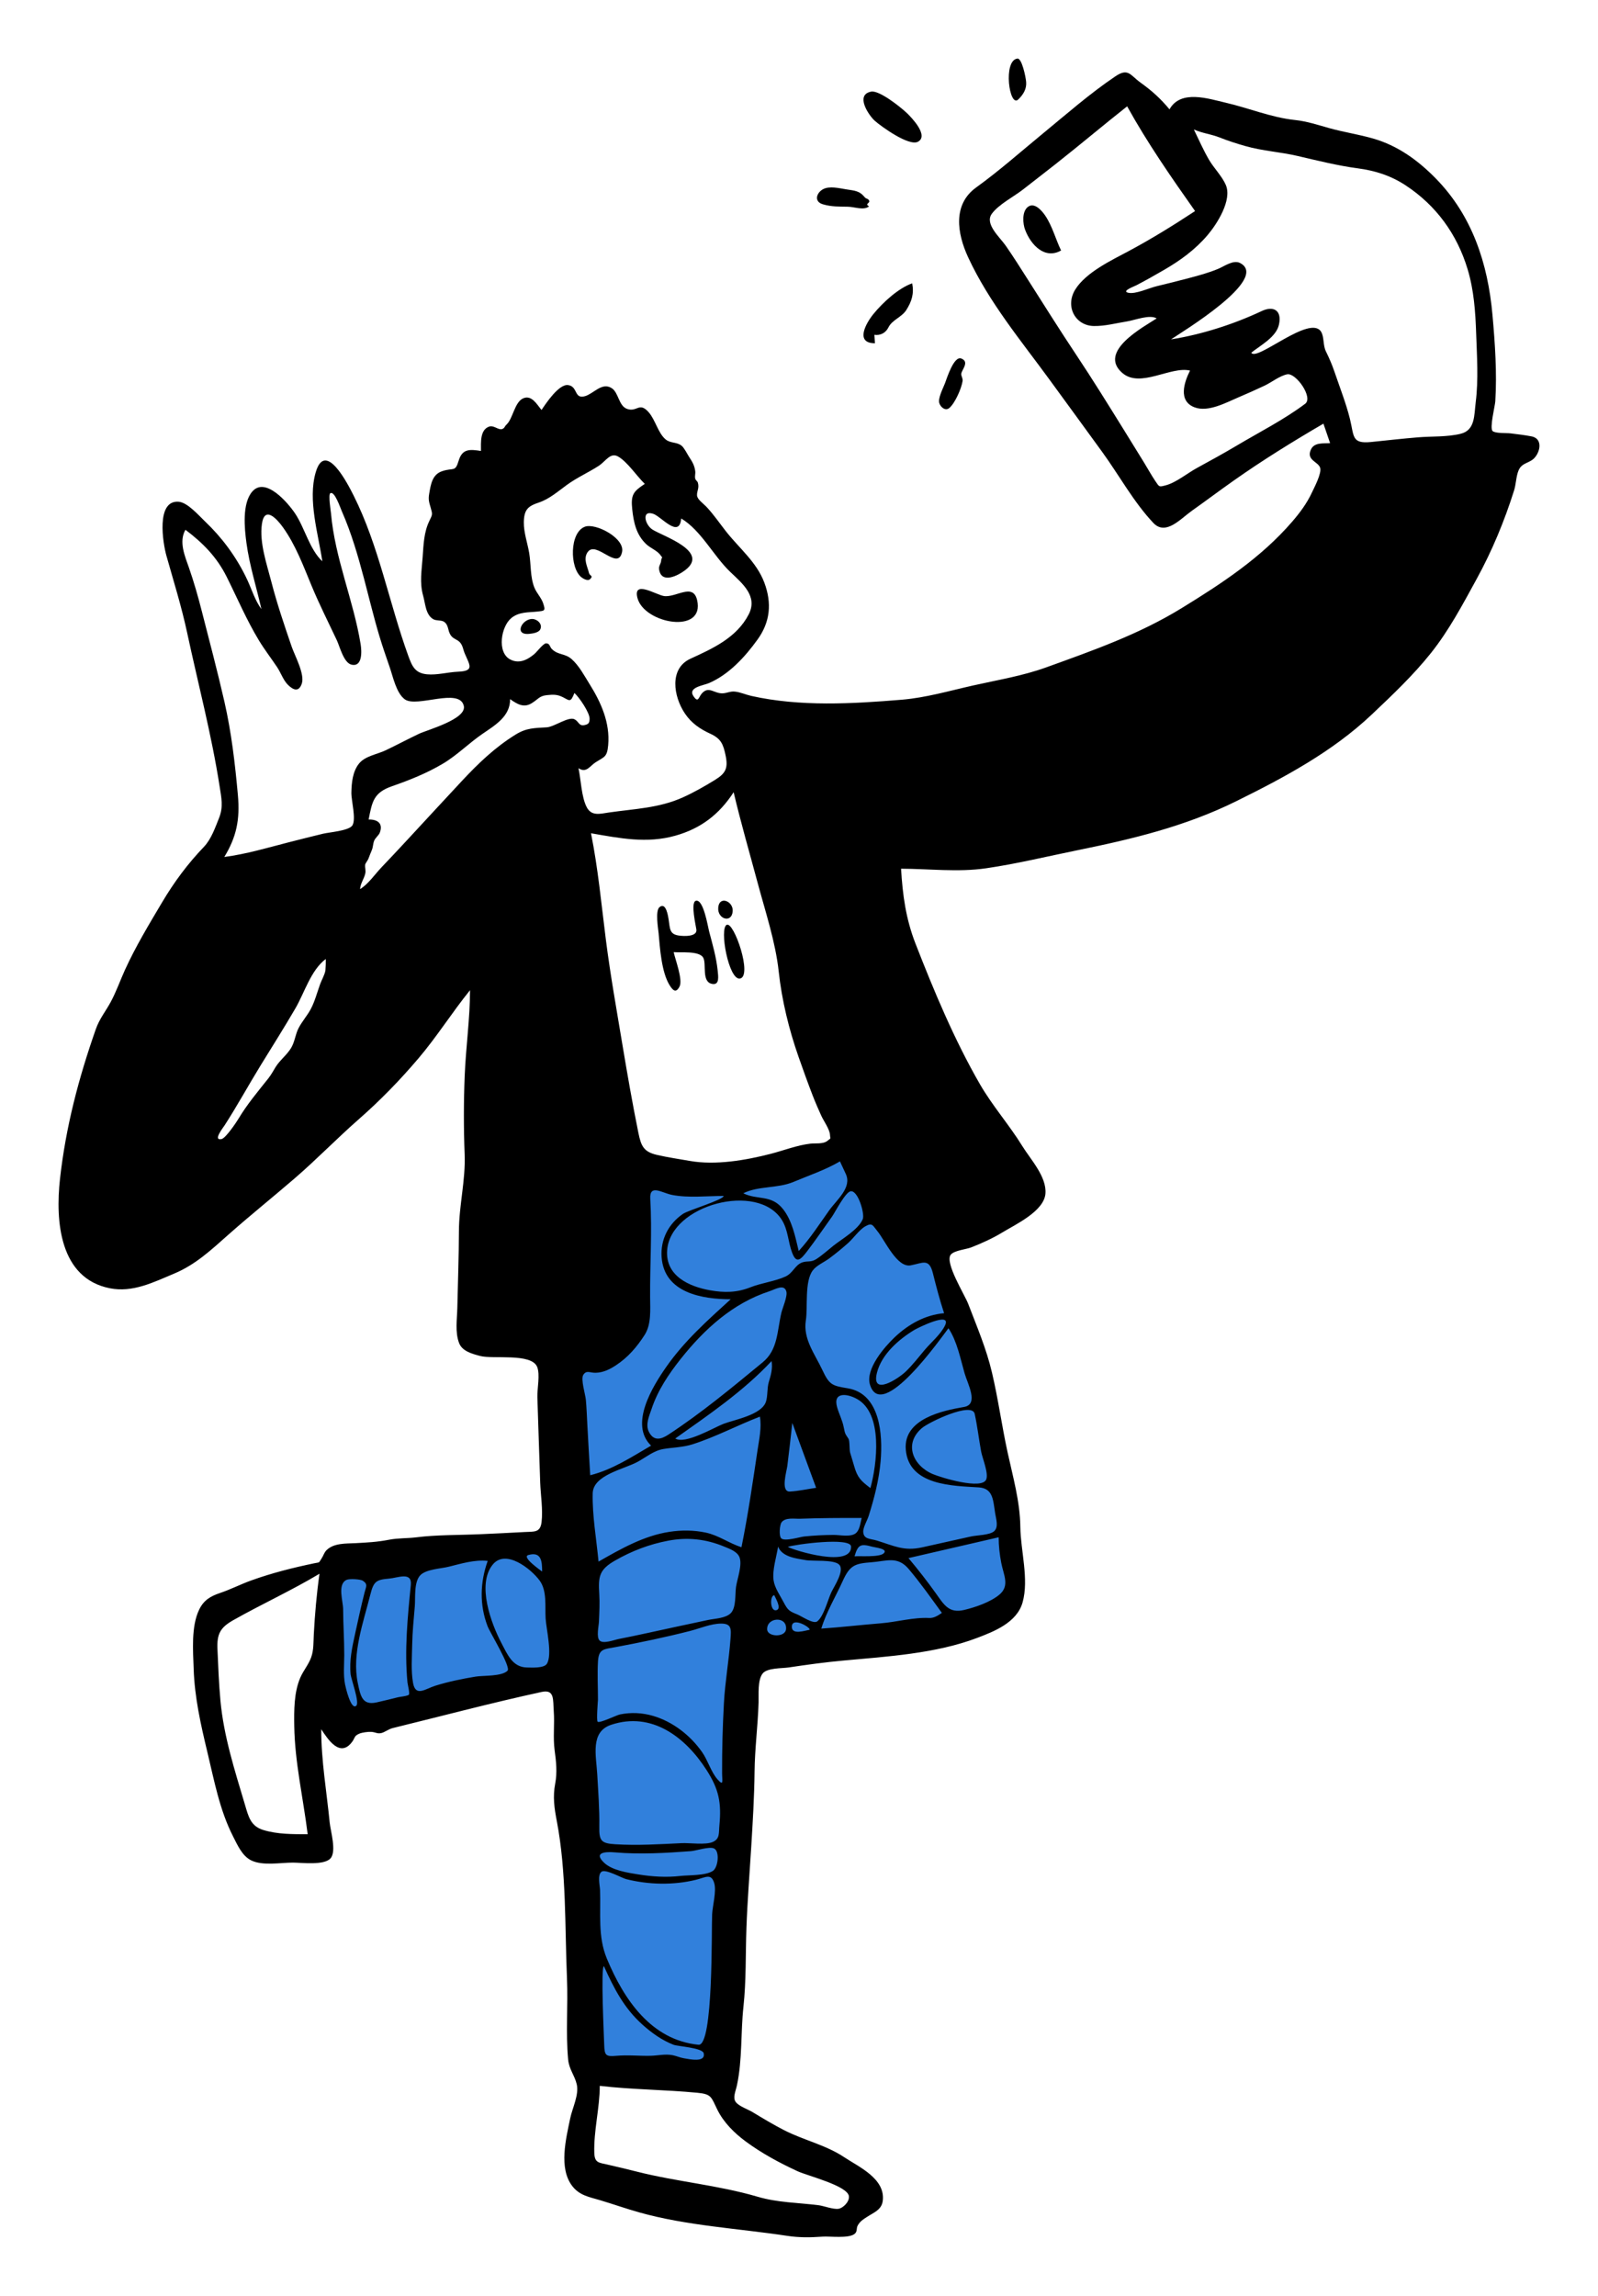 <svg width="273" height="392" viewBox="0 0 273 392" fill="none" xmlns="http://www.w3.org/2000/svg">
<g filter="url(#filter0_d)">
<path fill-rule="evenodd" clip-rule="evenodd" d="M56.709 277.232C56.77 272.571 56.901 267.91 57.071 263.251C64.783 262.535 72.495 261.819 80.207 261.103C82.177 260.92 84.145 260.737 86.114 260.554C88.252 260.356 90.389 260.157 92.526 259.959C92.749 259.938 93.049 259.933 93.383 259.928C94.448 259.909 95.855 259.885 96.172 259.334C96.635 258.529 96.398 256.406 96.219 254.797C96.147 254.156 96.085 253.596 96.08 253.234C96.049 251.228 96.018 249.222 95.987 247.216C95.957 245.21 95.926 243.204 95.895 241.198L95.895 241.166C95.671 226.415 95.446 211.664 95.221 196.913C97.068 196.976 98.914 197.032 100.761 197.086C101.958 197.12 103.155 197.158 104.354 197.195C111.199 197.407 118.064 197.62 124.902 197.403C128.931 197.276 132.75 196.155 136.554 194.833C138.576 194.131 140.579 193.365 142.565 192.56C142.748 192.487 143.033 192.333 143.363 192.154C144.164 191.722 145.227 191.147 145.705 191.243C146.516 191.405 147.717 193.197 148.599 194.512C148.923 194.996 149.204 195.415 149.406 195.665C151.8 198.621 154.193 201.577 156.587 204.533L156.691 204.661C156.994 205.036 157.34 205.417 157.692 205.806C158.469 206.661 159.28 207.556 159.756 208.511C160.118 209.237 160.318 210.149 160.509 211.019C160.599 211.429 160.687 211.831 160.789 212.198C164.738 226.425 168.599 240.743 171.475 255.247C172.094 258.368 172.681 261.512 173.026 264.681C173.052 264.922 173.084 265.182 173.119 265.452C173.306 266.938 173.54 268.782 172.98 270.063C172.28 271.664 170.121 272.387 168.569 272.907C168.468 272.941 168.369 272.974 168.273 273.006C165.239 274.036 162.061 274.649 158.918 275.199C151.344 276.524 143.674 277.293 136.02 277.916C135.148 277.987 134.267 278.031 133.385 278.075C131.899 278.149 130.408 278.224 128.95 278.427C128.334 278.513 128.162 278.457 128.072 278.521C127.999 278.573 127.978 278.702 127.823 279.043C127.485 279.783 127.537 281.081 127.581 282.196C127.601 282.69 127.619 283.149 127.601 283.506C127.533 284.876 127.465 286.246 127.397 287.616C127.329 288.986 127.261 290.356 127.193 291.727C126.821 299.2 126.45 306.675 126.079 314.149C125.953 316.675 125.828 319.2 125.702 321.726C125.451 326.778 125.2 331.83 124.949 336.881C124.879 338.279 124.81 339.677 124.741 341.075C124.667 342.548 124.595 344.022 124.522 345.495C124.497 345.993 124.504 346.537 124.511 347.096C124.526 348.262 124.543 349.493 124.273 350.497C124.125 351.047 124.169 351.249 124.095 351.319C124.018 351.392 123.813 351.322 123.131 351.356C121.062 351.459 118.943 351.321 116.841 351.184C115.797 351.115 114.758 351.048 113.73 351.01C112.036 350.947 110.342 350.885 108.647 350.823C106.829 350.755 105.011 350.688 103.193 350.621C102.947 350.612 102.694 350.623 102.447 350.634C101.683 350.666 100.97 350.696 100.664 350.136C100.317 349.499 100.401 348.074 100.469 346.937C100.497 346.463 100.522 346.04 100.512 345.743L100.219 337.316L99.417 314.183C99.241 309.113 99.065 304.043 98.889 298.973C98.7 293.526 98.51 288.08 98.322 282.633C94.418 283.443 90.514 284.252 86.611 285.062L86.603 285.064C80.831 286.261 75.059 287.459 69.287 288.655C68.573 288.803 67.823 289.003 67.055 289.207C64.974 289.76 62.759 290.349 60.762 290.053C58.047 289.652 56.925 288.456 56.772 285.8C56.626 283.251 56.662 280.683 56.697 278.127C56.701 277.829 56.705 277.531 56.709 277.232ZM135.474 232.088L134.505 230.164L134.084 232.288L129.98 252.977L129.784 253.963L130.759 253.896L144.802 252.937L145.939 252.86L145.414 251.818L135.474 232.088ZM131.635 252.298L135.122 234.72L143.567 251.483L131.635 252.298Z" fill="#3180DC"/>
<path fill-rule="evenodd" clip-rule="evenodd" d="M252.111 64.655C251.825 66.956 252.029 69.465 249.509 70.072C247.176 70.634 244.617 70.476 242.239 70.673C239.567 70.894 236.902 71.196 234.235 71.469C230.873 71.812 231.353 70.48 230.618 67.521C229.946 64.818 228.874 62.121 227.983 59.485C227.568 58.26 227.073 57.133 226.508 55.979C225.996 54.933 226.24 53.512 225.688 52.633C223.806 49.636 214.625 57.832 213.772 56.217C215.326 54.97 218.014 53.575 218.491 51.442C219.051 48.936 217.506 48.187 215.564 49.103C210.785 51.36 205.27 53.123 200.059 53.946C201.744 52.785 216.989 43.632 211.872 40.917C210.72 40.305 209.18 41.457 208.14 41.892C206.489 42.584 204.765 43.048 203.043 43.501C201.227 43.979 199.407 44.438 197.582 44.873C196.301 45.177 194.019 46.26 192.772 45.992C191.505 45.721 193.749 44.911 194.116 44.72C195.718 43.888 197.294 42.994 198.858 42.089C201.632 40.483 204.194 38.623 206.304 36.14C207.896 34.266 210.526 30.175 209.417 27.584C208.775 26.083 207.367 24.695 206.54 23.272C205.574 21.61 204.795 19.839 203.957 18.108C205.36 18.744 206.935 18.907 208.368 19.478C209.801 20.049 211.256 20.511 212.746 20.936C215.737 21.788 218.718 21.939 221.681 22.63C225.036 23.412 228.531 24.286 231.939 24.738C234.906 25.131 237.574 25.968 240.116 27.635C245.308 31.042 248.91 35.935 250.731 41.986C251.799 45.531 252.058 49.229 252.184 52.918C252.316 56.806 252.595 60.784 252.111 64.655ZM222.974 64.941C219.348 67.666 215.122 69.794 211.231 72.112C209.005 73.437 206.731 74.676 204.46 75.919C202.849 76.8 200.891 78.423 199.117 78.876C197.995 79.162 198.079 79.184 197.368 78.129C196.69 77.122 196.097 76.038 195.462 75.001C194.29 73.088 193.108 71.183 191.926 69.278C189.275 65.008 186.63 60.739 183.844 56.559C181.05 52.365 178.371 48.094 175.664 43.841C174.406 41.864 173.155 39.879 171.821 37.956C170.801 36.487 168.188 34.248 169.429 32.519C170.582 30.913 173.208 29.579 174.761 28.363C176.659 26.879 178.569 25.41 180.462 23.919C184.531 20.712 188.494 17.366 192.56 14.155C196.01 20.392 200.069 26.24 204.164 32.039C200.461 34.475 196.721 36.79 192.819 38.875C189.937 40.415 185.528 42.495 183.708 45.416C181.915 48.293 183.676 51.611 186.873 51.664C188.784 51.696 190.69 51.174 192.564 50.876C193.916 50.66 196.386 49.656 197.606 50.364C195.414 51.806 187.46 56.007 191.747 59.691C194.812 62.325 199.993 58.482 203.304 59.273C202.294 61.269 201.245 64.453 204.046 65.538C206.377 66.442 209.428 64.758 211.526 63.865C213.042 63.219 214.548 62.552 216.038 61.848C217.223 61.288 218.642 60.152 219.909 59.911C221.387 59.629 224.395 63.873 222.974 64.941ZM155.576 212.052C157.65 211.662 158.715 210.778 159.369 213.375C159.954 215.7 160.534 217.939 161.288 220.221C158.048 220.51 155.19 222.104 152.826 224.348C151.144 225.946 147.797 229.761 148.628 232.437C150.643 238.941 160.822 224.35 162.032 222.791C163.513 225.022 164.058 227.942 164.793 230.494C165.318 232.309 167.262 235.79 164.692 236.231C161.083 236.851 154.314 238.236 154.742 243.502C155.248 249.719 162.921 249.684 167.225 249.964C169.652 250.121 169.663 252.125 170.009 254.368C170.163 255.371 170.646 256.727 169.82 257.461C169.086 258.113 166.839 258.132 165.884 258.343C163.1 258.959 160.317 259.586 157.534 260.202C154.373 260.901 152.702 259.922 149.748 259.03C148.654 258.7 147.556 258.839 147.475 257.577C147.426 256.802 148.161 255.604 148.402 254.838C149.355 251.808 150.168 248.687 150.441 245.505C150.84 240.88 150.342 233.946 144.817 233.043C142.189 232.614 141.683 232.474 140.497 229.932C139.213 227.183 137.175 224.636 137.668 221.469C138.024 219.174 137.423 214.831 138.845 212.928C139.501 212.048 140.782 211.523 141.656 210.877C142.77 210.053 143.843 209.171 144.881 208.249C145.755 207.474 146.819 205.959 147.809 205.399C149.019 204.714 149.055 205.181 149.924 206.25C151.207 207.829 153.245 212.491 155.576 212.052ZM161.439 222.327C160.72 223.822 159.058 225.213 158 226.461C156.936 227.717 155.929 229.044 154.741 230.182C153.435 231.434 148.794 234.46 149.816 230.387C150.612 227.22 153.589 224.654 156.21 223.074C156.717 222.767 162.655 219.797 161.439 222.327ZM166.516 237.407C166.976 239.527 167.224 241.713 167.617 243.848C167.818 244.94 168.932 247.577 168.477 248.627C167.708 250.407 160.784 248.3 159.349 247.688C155.932 246.23 154.363 242.487 157.514 239.822C158.709 238.812 166.056 235.288 166.516 237.407ZM171.056 262.87C171.441 264.894 172.569 266.771 170.704 268.301C169.156 269.572 166.618 270.438 164.71 270.891C162.109 271.507 161.273 270.005 159.896 268.073C158.415 265.995 156.839 263.988 155.204 262.037C160.339 260.852 165.473 259.667 170.609 258.482C170.606 259.957 170.779 261.425 171.056 262.87ZM158.752 272.264C156.074 272.121 153.193 272.952 150.477 273.17C147.085 273.444 143.703 273.841 140.309 274.075C141.178 271.215 142.74 268.664 143.962 265.963C145.188 263.252 146.049 262.958 148.869 262.75C151.482 262.556 153.325 261.629 155.254 263.914C157.26 266.29 159.077 268.873 160.909 271.392C160.286 271.822 159.541 272.307 158.752 272.264ZM139.61 272.847C138.949 273.344 136.912 271.934 136.225 271.66C134.89 271.128 134.593 270.957 133.896 269.614C133.298 268.46 132.345 267.148 132.157 265.83C131.91 264.092 132.655 261.805 132.927 260.079C133.65 261.876 136.023 262.085 137.627 262.379C138.84 262.601 142.433 262.247 143.348 263.137C144.358 264.121 142.498 266.864 142.013 267.897C141.435 269.13 140.721 272.014 139.61 272.847ZM138.315 274.273C137.521 274.406 135.232 275.221 135.278 273.724C135.329 272.014 138.478 273.859 138.315 274.273ZM134.283 274.184C134.138 275.623 131.132 275.504 131.063 274.237C130.946 272.097 134.514 271.884 134.283 274.184ZM130.846 235.356C130.078 237.612 125.397 238.419 123.599 239.114C121.957 239.748 117.054 242.676 115.361 241.614C121.091 237.555 126.962 233.578 131.817 228.395C132.016 229.675 131.713 230.744 131.347 231.956C131.017 233.05 131.186 234.357 130.846 235.356ZM129.421 243.583C128.596 249.109 127.787 254.707 126.672 260.178C124.545 259.509 122.792 258.152 120.558 257.679C118.52 257.247 116.414 257.237 114.359 257.552C109.979 258.223 106.074 260.456 102.253 262.633C101.9 258.843 101.169 254.787 101.256 250.984C101.327 247.825 106.572 246.89 108.951 245.585C110.39 244.795 111.691 243.685 113.331 243.41C115.019 243.126 116.647 243.135 118.313 242.605C122.254 241.352 125.963 239.365 129.824 237.884C130.139 239.781 129.7 241.714 129.421 243.583ZM125.739 266.97C125.564 268.226 125.785 270.468 124.856 271.425C123.981 272.327 122.113 272.356 120.96 272.601C117.447 273.346 113.937 274.098 110.429 274.867C108.859 275.21 107.289 275.539 105.713 275.846C104.962 275.992 103.076 276.735 102.443 276.119C101.842 275.533 102.29 273.663 102.322 272.878C102.387 271.311 102.473 269.738 102.377 268.171C102.194 265.163 102.357 264.011 105.073 262.455C107.958 260.802 110.938 259.67 114.186 259.057C117.473 258.437 120.606 258.776 123.736 260.077C124.607 260.439 125.913 260.885 126.319 261.853C126.87 263.17 125.925 265.635 125.739 266.97ZM121.784 315.45C120.496 316.283 117.693 316.141 116.214 316.31C113.826 316.582 111.422 316.427 109.049 316.047C107.263 315.761 104.597 315.365 103.228 314.072C101.282 312.236 103.527 312.152 105.016 312.281C109.344 312.656 113.726 312.394 118.049 312.072C118.891 312.009 121.154 311.247 121.965 311.604C123.003 312.059 122.685 314.868 121.784 315.45ZM119.33 345.131C111.266 344.323 106.592 337.441 103.668 330.406C102.098 326.628 102.664 322.665 102.509 318.671C102.481 317.941 102.036 316.131 102.764 315.586C103.448 315.074 106.214 316.657 106.962 316.846C110.797 317.815 115.039 317.908 118.882 316.967C120.548 316.559 121.48 315.801 122.009 317.502C122.435 318.872 121.736 321.395 121.66 322.831C121.528 325.314 121.905 345.388 119.33 345.131ZM103.222 345.138C103.191 343.933 102.601 331.751 103.174 331.714C104.875 335.496 106.622 338.88 109.719 341.662C111.301 343.084 113.08 344.366 115.058 345.129C115.801 345.416 120.013 345.633 120.22 346.584C120.581 348.247 117.706 347.576 116.853 347.441C116.168 347.332 115.553 347.031 114.882 346.906C113.602 346.667 112.394 346.988 111.11 347.015C109.158 347.056 107.241 346.845 105.289 347.019C103.504 347.177 103.27 346.966 103.222 345.138ZM104.412 290.498C111.315 288.199 117.084 292.554 120.727 298.254C122.804 301.505 123.269 303.778 122.905 307.627C122.775 309.005 123.015 309.937 121.786 310.499C120.57 311.055 117.806 310.643 116.49 310.706C112.704 310.888 108.933 311.131 105.148 310.899C102.689 310.749 102.342 310.32 102.384 307.859C102.435 304.898 102.196 301.95 102.034 298.984C101.857 295.774 100.788 291.705 104.412 290.498ZM102.154 286.233C102.158 284.057 102.031 281.824 102.16 279.651C102.289 277.498 103.178 277.604 105.151 277.237C109.423 276.441 113.69 275.55 117.904 274.471C119.571 274.044 121.455 273.225 123.192 273.218C125.014 273.211 124.917 274.177 124.796 275.84C124.526 279.524 123.871 283.153 123.672 286.817C123.457 290.772 123.344 294.778 123.361 298.737C123.367 300.074 123.683 301.063 122.577 299.813C121.47 298.559 120.929 296.563 119.94 295.155C117.916 292.272 114.908 289.953 111.57 288.977C109.724 288.437 107.782 288.343 105.9 288.734C105.329 288.852 102.469 290.259 102.105 289.981C101.859 289.793 102.153 286.321 102.154 286.233ZM127.406 361.649C130.144 363.669 133.176 365.302 136.245 366.719C137.972 367.517 144.808 369.195 145.026 370.99C145.142 371.948 144.01 373.021 143.267 373.134C142.326 373.278 140.775 372.644 139.817 372.524C136.33 372.088 132.851 372.085 129.449 371.085C122.657 369.087 115.615 368.524 108.753 366.782C107.12 366.368 105.484 365.98 103.843 365.604C102.284 365.248 101.585 365.309 101.53 363.592C101.409 359.823 102.457 355.963 102.466 352.147C108.018 352.8 113.588 352.792 119.155 353.329C121.54 353.56 121.485 354.025 122.53 356.174C123.616 358.403 125.461 360.213 127.406 361.649ZM100.337 239.214C100.267 237.819 100.212 236.42 100.09 235.029C100.007 234.094 99.179 231.482 99.646 230.754C100.201 229.889 100.76 230.417 101.753 230.392C103.062 230.361 104.158 229.818 105.237 229.109C107.281 227.765 108.801 225.996 110.127 223.932C111.294 222.115 111.077 219.633 111.063 217.457C111.026 211.832 111.423 206.345 111.09 200.694C110.937 198.099 113.087 199.691 114.822 200.027C117.662 200.577 120.748 200.196 123.633 200.203C123.526 200.895 117.625 202.612 116.672 203.266C114.232 204.939 112.809 207.615 113.031 210.666C113.479 216.804 120.038 217.83 124.83 217.842C120.854 221.466 116.949 224.921 113.824 229.391C111.52 232.687 107.462 239.186 111.229 242.833C107.899 244.782 104.599 246.951 100.833 247.889C100.664 244.998 100.483 242.107 100.337 239.214ZM98.826 127.164C100.181 128.062 100.751 126.793 101.783 126.136C103.236 125.209 103.717 125.301 103.901 123.233C104.242 119.398 102.677 115.926 100.711 112.788C99.818 111.361 98.927 109.662 97.666 108.547C96.517 107.531 95.355 107.881 94.29 106.829C93.872 106.417 93.961 105.833 93.27 105.85C92.815 105.861 91.709 107.314 91.333 107.635C90.146 108.648 88.693 109.419 87.137 108.584C84.871 107.368 85.599 102.954 87.359 101.524C88.714 100.423 90.315 100.594 91.858 100.415C93.014 100.283 93.255 100.335 92.78 98.97C92.446 98.015 91.677 97.269 91.297 96.334C90.568 94.54 90.726 92.359 90.411 90.459C90.128 88.758 89.466 86.917 89.49 85.189C89.522 82.988 90.219 82.416 92.069 81.799C93.861 81.201 95.345 79.884 96.872 78.777C98.6 77.524 100.492 76.697 102.268 75.552C103.473 74.775 104.251 73.204 105.577 73.938C107.152 74.81 108.817 77.334 110.157 78.624C108.197 79.906 107.741 80.467 108.011 82.977C108.259 85.278 108.714 87.329 110.42 88.932C111.076 89.548 112.299 90.041 112.807 90.752C113.4 91.579 113.015 90.85 112.94 91.784C112.9 92.288 112.513 92.617 112.597 93.2C112.974 95.786 115.856 94.259 117.044 93.361C121.288 90.151 113.363 87.602 111.481 86.432C110.182 85.624 109.539 83.046 111.598 83.731C112.968 84.186 116.063 88.049 116.377 84.528C119.774 86.562 121.87 90.883 124.718 93.615C126.772 95.585 129.531 97.77 127.901 100.917C125.823 104.928 121.704 106.749 117.943 108.479C114.295 110.158 115.052 114.908 117.002 117.815C118.129 119.495 119.606 120.48 121.384 121.297C123.199 122.132 123.576 123.112 123.972 125.048C124.412 127.195 123.945 128.061 122.141 129.17C120.379 130.254 118.538 131.303 116.657 132.151C112.591 133.985 108.373 134.101 104.048 134.726C102.532 134.945 101.078 135.401 100.251 133.852C99.321 132.109 99.253 129.108 98.826 127.164ZM98.172 118.823C97.154 118.269 94.697 120.106 93.41 120.187C91.329 120.317 89.962 120.268 88.115 121.406C84.622 123.557 81.723 126.326 78.922 129.33C75.768 132.712 72.631 136.113 69.487 139.506C68.062 141.043 66.63 142.572 65.183 144.085C64.042 145.279 62.926 146.956 61.514 147.808C61.588 146.797 62.19 146.081 62.403 145.143C62.527 144.595 62.31 144.13 62.391 143.605C62.417 143.435 62.861 142.843 62.928 142.648C63.109 142.136 63.329 141.629 63.543 141.096C63.742 140.6 63.713 140.084 63.916 139.566C64.124 139.03 64.694 138.676 64.892 138.149C65.472 136.606 64.512 135.891 62.977 135.927C63.578 132.841 63.84 131.331 66.971 130.242C69.963 129.203 72.886 128.035 75.633 126.41C78.073 124.967 80.109 122.888 82.455 121.28C84.555 119.84 87.169 118.332 87.147 115.379C88.338 116.212 89.454 116.912 90.815 116.083C91.965 115.384 92.118 114.821 93.447 114.689C94.531 114.582 95.203 114.553 96.171 115.045C97.311 115.623 97.466 116.025 98.13 114.323C98.884 114.977 100.79 117.701 100.726 118.78C100.692 119.374 100.604 119.642 99.89 119.799C98.877 120.021 98.916 119.227 98.172 118.823ZM93.426 280.085C92.93 280.867 90.842 280.723 90.036 280.713C87.578 280.679 86.719 278.553 85.64 276.499C83.94 273.259 81.399 266.531 84.188 263.131C86.39 260.448 90.678 263.829 92.18 265.855C93.477 267.606 93.091 270.232 93.212 272.333C93.314 274.103 94.404 278.541 93.426 280.085ZM86.711 281.258C85.728 282.271 82.538 282.056 81.236 282.274C78.912 282.662 76.602 283.128 74.347 283.836C72.668 284.362 71.009 285.779 70.567 283.367C70.195 281.34 70.38 278.908 70.415 276.862C70.454 274.654 70.678 272.474 70.864 270.276C70.99 268.79 70.674 266.055 71.852 264.914C72.866 263.931 75.333 263.837 76.65 263.511C78.813 262.976 81.073 262.274 83.321 262.513C82.009 266.183 81.898 270.031 83.305 273.688C83.706 274.732 87.317 280.632 86.711 281.258ZM70.182 266.64C69.634 272.159 69.083 277.714 69.611 283.261C69.642 283.592 70.026 285.108 69.859 285.345C69.687 285.591 68.322 285.718 68.012 285.793C66.781 286.094 65.552 286.412 64.313 286.68C61.903 287.199 61.588 285.63 61.115 283.326C60.102 278.392 62.066 273.042 63.257 268.304C63.836 265.996 64.266 265.73 66.468 265.538C68 265.406 70.415 264.294 70.182 266.64ZM60.873 287.233C59.951 288.096 59.03 284.021 58.949 283.606C58.627 281.957 58.806 280.284 58.811 278.609C58.819 275.992 58.625 273.388 58.621 270.784C58.619 269.376 57.594 266.496 59.212 265.751C59.687 265.532 61.572 265.623 61.999 265.911C62.888 266.509 62.538 266.896 62.274 267.937C61.685 270.272 61.175 272.618 60.662 274.973C60.158 277.281 59.661 279.502 59.901 281.886C59.98 282.675 61.459 286.682 60.873 287.233ZM90.254 261.514C92.5 260.862 92.62 262.635 92.616 264.332C92.274 264.062 89.083 261.854 90.254 261.514ZM60.213 136.917C59.662 137.852 56.177 138.108 55.181 138.354C53.221 138.837 51.261 139.318 49.306 139.822C45.645 140.765 42.074 141.83 38.32 142.324C40.381 138.922 41.023 135.985 40.639 131.74C40.155 126.381 39.54 121.076 38.343 115.83C37.163 110.657 35.797 105.519 34.481 100.38C33.835 97.855 33.136 95.379 32.276 92.923C31.587 90.954 30.51 88.476 31.68 86.457C34.649 88.69 37.03 91.096 38.724 94.487C40.538 98.123 42.122 101.855 44.227 105.333C45.19 106.924 46.314 108.374 47.344 109.913C47.956 110.829 48.403 112.151 49.183 112.923C50.083 113.814 51.042 114.234 51.556 112.731C52.108 111.118 50.348 107.927 49.829 106.412C48.574 102.756 47.331 99.108 46.363 95.357C45.581 92.326 44.287 88.66 44.745 85.462C45.198 82.295 47.282 84.562 48.337 86.034C50.512 89.069 51.814 92.607 53.243 96.048C54.556 99.209 56.087 102.224 57.54 105.312C58.046 106.386 58.712 109.162 60.036 109.482C61.961 109.947 61.798 107.153 61.614 106.019C60.394 98.504 57.21 91.309 56.549 83.664C56.517 83.298 56.057 80.458 56.427 80.221C57.145 79.76 58.113 82.642 58.422 83.349C60.033 87.021 61.154 90.892 62.183 94.772C63.058 98.071 63.849 101.395 64.831 104.663C65.371 106.459 65.99 108.225 66.6 109.997C67.151 111.603 67.711 114.345 69.15 115.403C71.191 116.903 78.496 113.336 79.236 116.525C79.762 118.792 72.989 120.618 71.547 121.306C69.648 122.212 67.785 123.204 65.885 124.111C64.447 124.798 62.38 125.079 61.339 126.37C60.237 127.738 60.06 129.659 60.028 131.355C60.002 132.64 60.866 135.809 60.213 136.917ZM55.596 161.67C55.5 162.382 54.95 163.326 54.703 164.004C54.2 165.385 53.772 167.035 53.072 168.326C52.471 169.437 51.582 170.431 51 171.559C50.449 172.629 50.375 173.863 49.731 174.935C48.993 176.16 47.774 177.04 47.042 178.257C46.681 178.858 46.308 179.543 45.798 180.183C43.992 182.448 42.199 184.585 40.747 187.011C40.375 187.632 38.561 190.344 37.839 190.491C36.329 190.796 38.086 188.585 38.382 188.127C40.52 184.819 42.42 181.336 44.484 177.976C46.484 174.723 48.53 171.496 50.454 168.194C52.024 165.502 53.109 161.637 55.66 159.74C55.669 160.385 55.649 161.028 55.596 161.67ZM125.335 131.266C126.577 136.53 128.063 141.631 129.463 146.848C130.763 151.689 132.492 156.869 133.031 161.86C133.564 166.803 134.791 171.805 136.44 176.497C137.202 178.668 137.986 180.848 138.814 182.994C139.268 184.173 139.776 185.325 140.293 186.476C140.693 187.371 141.752 188.819 141.792 189.767C141.825 190.526 142.08 190.223 141.354 190.794C140.601 191.384 139.297 191.17 138.421 191.273C136.135 191.546 133.905 192.432 131.677 193.007C127.379 194.114 122.255 194.993 117.851 194.222C115.998 193.898 114.074 193.617 112.242 193.195C109.988 192.675 109.524 191.714 109.062 189.43C108.05 184.438 107.179 179.459 106.343 174.433C105.35 168.455 104.274 162.484 103.508 156.469C102.734 150.384 102.177 144.293 100.964 138.274C105.859 139.118 110.468 140.071 115.376 138.688C119.723 137.464 122.861 135.072 125.335 131.266ZM144.493 196.439C145.587 198.763 142.95 200.852 141.672 202.643C139.987 205.003 138.413 207.468 136.452 209.602C135.864 207.177 135.348 204.448 133.779 202.456C131.775 199.912 129.435 200.951 126.98 199.748C129.555 198.457 132.843 198.949 135.574 197.798C138.269 196.663 140.989 195.771 143.496 194.296C143.829 195.01 144.158 195.726 144.493 196.439ZM134.944 250.669C133.298 250.763 134.399 247.186 134.506 246.297C134.8 243.853 135.097 241.41 135.355 238.963C136.712 242.653 138.07 246.343 139.427 250.034C137.935 250.253 136.453 250.582 134.944 250.669ZM132.267 268.36C132.492 268.874 133.539 270.588 132.712 270.904C131.579 271.337 131.443 268.498 132.267 268.36ZM130.304 228.603C125.061 232.917 119.855 237.242 114.183 240.957C112.94 241.77 111.688 242.111 110.864 240.497C110.217 239.228 110.901 237.799 111.317 236.557C112.375 233.39 114.22 230.637 116.265 228.06C120.348 222.912 125.208 218.517 131.409 216.487C132.424 216.155 133.99 215.153 134.345 216.537C134.555 217.35 133.669 219.383 133.489 220.146C132.749 223.3 132.911 226.459 130.304 228.603ZM145.395 260.066C145.51 263.729 135.794 260.775 134.584 260.12C135.854 259.681 145.343 258.419 145.395 260.066ZM149.002 260.089C149.58 260.248 151.793 260.449 150.967 261.228C150.227 261.927 146.875 261.647 145.986 261.732C146.583 259.711 147.036 259.55 149.002 260.089ZM147.203 255.182C146.985 255.997 146.897 257.24 146.189 257.799C145.305 258.495 143.429 258.072 142.43 258.077C140.733 258.087 139.037 258.176 137.348 258.35C136.701 258.416 134.084 259.229 133.477 258.675C133.033 258.267 133.198 256.356 133.523 255.926C134.188 255.043 135.72 255.349 136.68 255.313C140.193 255.184 143.687 255.173 147.203 255.182ZM144.947 241.641C144.451 240.882 144.363 240.89 144.151 239.743C143.925 238.514 143.35 237.464 143.012 236.277C142.268 233.667 144.645 233.898 146.389 234.856C150.912 237.34 149.82 246.019 148.701 250.082C147.075 248.85 146.475 248.291 145.915 246.302C145.703 245.547 145.464 244.805 145.243 244.054C145.08 243.5 145.194 242.02 144.947 241.641ZM145.339 199.4C146.602 199.243 147.757 203.281 147.396 204.155C146.658 205.943 143.836 207.54 142.399 208.681C141.442 209.441 140.492 210.312 139.47 210.975C138.52 211.589 137.974 211.244 137.091 211.54C135.814 211.966 135.504 213.359 134.197 213.958C132.357 214.801 130.127 215.036 128.206 215.797C125.874 216.72 123.737 216.746 121.293 216.308C117.777 215.679 113.656 213.882 113.974 209.478C114.532 201.71 129.5 197.73 133.582 204.317C134.645 206.031 134.628 208.029 135.318 209.871C136.065 211.864 136.789 211.081 137.913 209.613C139.383 207.692 140.749 205.668 142.161 203.702C142.619 203.066 144.427 199.514 145.339 199.4ZM53.609 275.036C53.537 276.358 53.614 277.698 53.168 278.959C52.718 280.23 51.808 281.258 51.284 282.493C50.22 284.997 50.228 288.027 50.271 290.71C50.37 296.952 51.804 303.015 52.562 309.183C50.038 309.177 47.427 309.206 44.98 308.462C42.794 307.798 42.445 306.151 41.827 304.076C40.091 298.248 38.217 292.446 37.656 286.343C37.39 283.434 37.277 280.502 37.15 277.585C37.039 275.025 37.596 273.909 39.838 272.642C44.71 269.887 49.761 267.593 54.584 264.707C54.091 268.131 53.796 271.582 53.609 275.036ZM261.617 70.504C260.431 70.279 259.233 70.139 258.037 69.992C257.412 69.915 255.465 70.022 254.998 69.602C254.441 69.103 255.405 65.327 255.454 64.516C255.755 59.643 255.405 54.62 254.971 49.765C254.187 40.977 251.505 32.835 245.319 26.506C242.239 23.356 238.777 20.857 234.571 19.651C232.121 18.948 229.596 18.574 227.141 17.892C225.16 17.342 223.312 16.712 221.254 16.494C217.149 16.059 213.397 14.46 209.392 13.536C206.445 12.855 201.706 11.242 199.795 14.671C198.292 12.853 196.779 11.488 194.882 10.132C193.066 8.833 192.769 7.536 190.544 9.036C186.221 11.95 182.173 15.505 178.136 18.821C174.366 21.918 170.717 25.161 166.766 28.009C162.736 30.913 163.5 35.843 165.395 39.929C168.961 47.622 174.461 54.197 179.275 60.791C182.291 64.921 185.316 69.057 188.319 73.195C191.191 77.151 193.675 81.729 197.03 85.283C199.145 87.523 201.67 84.593 203.579 83.24C205.949 81.559 208.277 79.815 210.65 78.138C215.59 74.647 220.876 71.376 226.092 68.336C226.471 69.445 226.851 70.553 227.23 71.662C226.085 71.75 224.537 71.486 223.954 72.756C223.121 74.569 225.165 74.807 225.523 75.847C225.843 76.775 224.531 79.227 224.143 80.063C223.27 81.948 222.052 83.574 220.709 85.125C215.397 91.266 208.675 95.658 201.856 99.845C194.557 104.324 186.735 107.059 178.745 109.946C174.683 111.413 170.466 112.095 166.273 113.035C162.234 113.94 158.197 115.13 154.069 115.472C145.624 116.17 136.661 116.694 128.317 114.816C127.404 114.611 126.437 114.166 125.508 114.082C124.763 114.014 124.212 114.336 123.509 114.377C121.999 114.466 121.133 113.074 119.934 114.367C119.334 115.014 119.323 116.1 118.487 114.893C117.423 113.357 120.142 113.06 121.15 112.623C124.543 111.15 127.27 108.184 129.426 105.186C131.581 102.191 131.89 98.992 130.579 95.485C129.267 91.979 126.285 89.603 124.046 86.756C122.963 85.377 121.966 83.919 120.777 82.632C120.142 81.945 119.119 81.287 119.08 80.594C119.033 79.788 119.501 79.388 119.221 78.408C119.149 78.153 118.839 78.008 118.773 77.728C118.668 77.282 118.83 76.9 118.775 76.465C118.65 75.468 118.27 74.842 117.733 74.025C117.399 73.514 116.91 72.492 116.449 72.11C115.643 71.44 114.542 71.713 113.722 71.034C112.425 69.959 111.968 67.695 110.82 66.39C109.204 64.554 108.859 66.409 107.147 65.824C105.683 65.323 105.7 63.052 104.517 62.284C102.85 61.202 101.447 63.193 99.967 63.636C98.02 64.219 98.768 61.955 97.032 61.749C95.466 61.563 93.294 64.839 92.513 66.003C91.717 65.046 90.846 63.416 89.413 64C87.91 64.613 87.642 67.467 86.543 68.484C86.16 68.838 86.24 69.099 85.769 69.263C85.161 69.472 84.35 68.562 83.563 68.839C81.976 69.4 82.17 71.583 82.167 72.997C80.294 72.715 78.988 72.571 78.361 74.651C77.747 76.687 77.514 75.789 75.54 76.45C73.838 77.02 73.6 78.686 73.319 80.315C73.145 81.328 73.306 81.742 73.571 82.666C73.904 83.829 73.904 83.815 73.36 84.925C72.412 86.864 72.356 88.999 72.204 91.131C72.044 93.407 71.657 95.479 72.285 97.701C72.673 99.077 72.702 100.949 74.01 101.719C74.528 102.024 75.409 101.857 75.85 102.16C76.692 102.738 76.436 103.618 76.997 104.462C77.417 105.094 78.095 105.155 78.566 105.667C79.077 106.225 79.108 106.904 79.4 107.584C80.262 109.599 81.074 110.574 78.261 110.689C76.525 110.76 74.674 111.297 72.946 111.132C70.906 110.938 70.399 109.763 69.749 107.974C66.478 98.957 64.719 89.183 60.41 80.609C59.464 78.726 55.58 71.035 53.938 76.639C52.554 81.365 54.37 87.133 55.067 91.838C52.882 89.809 52.074 86.153 50.414 83.674C49.189 81.844 45.352 77.348 43.103 79.924C41.33 81.955 41.773 86.26 42.1 88.688C42.617 92.529 43.808 96.23 44.659 99.997C43.588 98.553 43.06 96.79 42.316 95.164C41.385 93.126 40.222 91.192 38.897 89.4C37.739 87.835 36.444 86.38 35.04 85.045C33.968 84.024 32.046 81.79 30.523 81.67C26.601 81.359 27.834 88.773 28.432 90.893C29.67 95.286 31.012 99.558 31.973 104.04C33.851 112.796 36.127 121.35 37.511 130.217C37.817 132.183 38.186 133.753 37.432 135.643C36.767 137.308 36.077 139.299 34.85 140.579C32.074 143.478 29.768 146.574 27.692 150.067C25.469 153.809 23.181 157.594 21.366 161.566C20.532 163.393 19.849 165.37 18.89 167.127C18.024 168.714 16.984 169.967 16.368 171.724C13.427 180.117 11.25 188.363 10.253 197.25C9.434 204.546 10.197 214.252 18.744 215.959C22.67 216.743 26.195 214.948 29.736 213.467C33.398 211.936 36.046 209.445 39.032 206.799C42.744 203.511 46.597 200.426 50.348 197.192C54.1 193.957 57.567 190.369 61.299 187.099C64.985 183.868 68.32 180.437 71.508 176.686C74.671 172.965 77.239 168.842 80.301 165.068C80.29 169.954 79.586 174.795 79.389 179.674C79.208 184.147 79.204 188.616 79.379 193.087C79.554 197.556 78.409 201.809 78.4 206.268C78.39 210.617 78.222 214.941 78.13 219.286C78.089 221.235 77.718 223.422 78.424 225.302C78.952 226.706 80.61 227.145 82.025 227.523C84.212 228.108 90.789 226.982 91.766 229.389C92.299 230.703 91.761 233.095 91.803 234.546C91.873 236.938 91.958 239.33 92.037 241.722C92.119 244.192 92.199 246.662 92.287 249.132C92.364 251.308 92.775 253.732 92.521 255.886C92.303 257.733 91.258 257.492 89.603 257.586C87.104 257.728 84.605 257.843 82.105 257.955C78.437 258.121 74.611 258.045 71.095 258.491C69.618 258.679 68.005 258.599 66.448 258.904C64.494 259.287 62.69 259.384 60.709 259.486C59.112 259.567 57.058 259.447 55.803 260.665C55.368 261.087 55.271 261.59 54.962 262.06C54.384 262.941 54.706 262.709 53.757 262.907C50.053 263.68 46.534 264.553 42.912 265.854C41.098 266.506 39.416 267.381 37.594 267.993C35.997 268.53 34.827 269.191 34.038 270.807C32.628 273.692 32.985 277.867 33.087 280.976C33.248 285.828 34.293 290.446 35.421 295.138C36.594 300.019 37.514 305.03 39.796 309.514C40.546 310.988 41.355 312.868 42.887 313.636C44.864 314.627 47.905 314.026 50.063 314.03C51.512 314.033 55.391 314.545 56.474 313.294C57.522 312.081 56.468 308.663 56.32 307.158C55.801 301.887 54.867 296.566 54.88 291.259C56.061 293.058 58.109 296.164 60.16 293.408C60.664 292.729 60.467 292.414 61.363 292.021C61.858 291.803 62.904 291.67 63.443 291.707C64.177 291.758 64.449 292.063 65.123 291.914C65.72 291.782 66.392 291.231 67.076 291.063C75.562 288.984 83.999 286.743 92.522 284.892C94.775 284.401 94.455 286.185 94.604 288.193C94.768 290.413 94.454 292.656 94.753 294.852C95.013 296.763 95.216 298.625 94.849 300.547C94.418 302.814 94.695 304.705 95.126 306.951C96.784 315.608 96.487 324.998 96.861 333.797C97.056 338.379 96.638 343.058 97.056 347.616C97.214 349.338 98.146 350.29 98.524 351.855C98.958 353.654 97.775 355.943 97.415 357.686C96.692 361.182 95.421 366.187 97.745 369.23C99 370.873 100.645 371.112 102.503 371.667C104.727 372.332 106.918 373.107 109.152 373.737C117.313 376.04 126.133 376.49 134.498 377.759C136.546 378.07 138.446 378.041 140.507 377.894C141.778 377.803 144.908 378.234 145.964 377.45C146.53 377.031 146.244 376.505 146.531 375.992C146.94 375.264 147.435 374.968 148.131 374.515C149.283 373.764 150.615 373.325 150.81 371.776C151.286 367.981 146.684 365.97 144.224 364.329C141.08 362.232 137.282 361.422 133.945 359.71C132.104 358.765 130.328 357.695 128.554 356.623C127.785 356.158 126.226 355.632 125.69 354.9C125.143 354.154 125.678 353.088 125.905 352.021C126.84 347.612 126.524 343.105 127.008 338.65C127.491 334.187 127.36 329.697 127.519 325.212C127.683 320.593 128.054 315.986 128.338 311.373C128.599 307.113 128.863 302.785 128.907 298.521C128.948 294.566 129.471 290.687 129.595 286.707C129.637 285.356 129.402 282.906 130.272 281.762C131.035 280.758 133.562 280.884 134.74 280.708C137.917 280.233 140.941 279.816 144.082 279.53C151.555 278.848 159.872 278.346 166.939 275.661C169.854 274.554 173.732 273.041 174.699 269.592C175.811 265.627 174.359 260.753 174.311 256.699C174.26 252.37 173.042 248.147 172.129 243.953C171.146 239.438 170.527 234.845 169.465 230.347C168.49 226.22 166.909 222.564 165.414 218.645C164.808 217.056 161.354 211.579 162.426 210.229C163.003 209.502 165.081 209.317 165.925 208.984C167.742 208.268 169.563 207.453 171.239 206.432C173.477 205.069 178.377 202.814 178.603 199.785C178.817 196.89 176.058 193.965 174.655 191.692C172.395 188.028 169.544 184.826 167.391 181.09C163.041 173.541 159.582 165.272 156.41 157.136C154.751 152.88 154.209 148.872 153.936 144.328C158.754 144.34 163.657 144.951 168.445 144.257C173.655 143.501 178.872 142.228 184.037 141.179C193.442 139.268 202.472 137.111 211.184 132.809C219.343 128.78 227.622 124.371 234.377 117.976C237.87 114.669 241.433 111.299 244.449 107.518C247.548 103.633 249.878 99.22 252.269 94.859C254.908 90.046 257.008 84.987 258.668 79.723C259.003 78.664 259.005 77.316 259.432 76.316C259.914 75.188 260.791 75.158 261.708 74.563C262.997 73.727 263.854 70.927 261.617 70.504Z" fill="black"/>
<path fill-rule="evenodd" clip-rule="evenodd" d="M149.447 16.622C150.548 17.598 155.295 21.033 156.828 20.198C158.72 19.166 155.725 16.06 154.919 15.294C153.892 14.32 150.225 11.373 148.822 11.646C146.015 12.194 148.456 15.745 149.447 16.622Z" fill="black"/>
<path fill-rule="evenodd" clip-rule="evenodd" d="M151.792 51.879C152.414 50.617 154.069 50.153 154.834 48.931C155.755 47.463 156.178 46.178 155.839 44.377C153.482 45.194 150.801 47.67 149.224 49.605C147.906 51.222 146.034 54.602 149.473 54.611C149.443 54.13 149.413 53.648 149.383 53.167C150.415 53.322 151.324 52.831 151.792 51.879Z" fill="black"/>
<path fill-rule="evenodd" clip-rule="evenodd" d="M140.564 30.877C142.083 31.327 143.337 31.264 144.89 31.299C146.016 31.325 147.556 31.963 148.469 31.244C147.658 30.76 148.682 30.733 148.482 30.262C148.313 29.869 147.994 29.997 147.733 29.679C146.806 28.546 146 28.559 144.529 28.323C143.39 28.14 141.714 27.716 140.619 28.3C139.467 28.915 139.021 30.42 140.564 30.877Z" fill="black"/>
<path fill-rule="evenodd" clip-rule="evenodd" d="M162.192 65.653C163.174 64.803 164.246 62.344 164.444 61.075C164.522 60.578 164.175 60.197 164.216 59.831C164.295 59.134 165.686 57.786 164.229 57.214C162.956 56.713 161.758 60.604 161.434 61.453C161.102 62.321 160.198 64.013 160.475 64.852C160.706 65.549 161.528 66.226 162.192 65.653Z" fill="black"/>
<path fill-rule="evenodd" clip-rule="evenodd" d="M173.947 12.991C174.836 12.14 175.399 11.176 175.306 10.006C175.233 9.085 174.564 5.909 173.811 6.002C171.309 6.313 172.434 14.439 173.947 12.991Z" fill="black"/>
<path fill-rule="evenodd" clip-rule="evenodd" d="M121.137 155.003C120.931 154.226 120.183 149.478 118.888 149.801C117.905 150.047 118.927 154.226 118.972 154.776C119.068 155.926 116.923 155.888 115.926 155.733C114.345 155.487 114.472 154.532 114.235 153.051C114.146 152.491 113.804 149.96 112.671 150.887C111.906 151.513 112.453 154.633 112.516 155.345C112.737 157.811 112.997 162.021 114.419 164.26C114.986 165.153 115.496 165.594 116.092 164.448C116.695 163.289 115.33 159.757 115.092 158.572C116.217 158.685 119.457 158.309 120.135 159.514C120.754 160.614 119.764 163.756 121.75 164.011C122.928 164.162 122.714 162.756 122.601 161.674C122.364 159.404 121.717 157.195 121.137 155.003Z" fill="black"/>
<path fill-rule="evenodd" clip-rule="evenodd" d="M124.155 153.905C122.85 154.512 124.488 163.368 126.397 163.083C128.624 162.749 125.398 153.326 124.155 153.905Z" fill="black"/>
<path fill-rule="evenodd" clip-rule="evenodd" d="M122.701 150.972C122.54 152.966 125.054 153.709 125.173 151.542C125.264 149.87 122.87 148.876 122.701 150.972Z" fill="black"/>
<path fill-rule="evenodd" clip-rule="evenodd" d="M108.9 98.103C110.048 102.511 120.495 104.387 119.088 98.441C118.383 95.464 115.439 98.109 113.384 97.762C112.054 97.538 108.092 94.994 108.9 98.103Z" fill="black"/>
<path fill-rule="evenodd" clip-rule="evenodd" d="M106.277 90.238C106.768 87.879 101.762 85.275 99.945 85.925C97.287 86.876 97.299 92.952 99.326 94.567C99.593 94.78 100.41 95.287 100.811 94.882C101.443 94.243 100.752 94.418 100.605 93.78C100.371 92.765 99.605 91.462 100.368 90.308C101.809 88.127 105.573 93.619 106.277 90.238Z" fill="black"/>
<path fill-rule="evenodd" clip-rule="evenodd" d="M91.01 101.689C89.205 101.585 87.725 104.473 90.381 104.231C90.89 104.184 91.983 104.052 92.277 103.501C92.766 102.589 91.804 101.735 91.01 101.689Z" fill="black"/>
<path fill-rule="evenodd" clip-rule="evenodd" d="M178.584 32.845C177.966 31.923 176.671 30.441 175.556 31.365C174.568 32.184 174.74 34.207 175.12 35.212C176.139 37.917 178.548 40.327 181.274 38.768C180.327 36.813 179.794 34.648 178.584 32.845Z" fill="black"/>
</g>
<defs>
<filter id="filter0_d" x="0" y="0" width="273" height="392" filterUnits="userSpaceOnUse" color-interpolation-filters="sRGB">
<feFlood flood-opacity="0" result="BackgroundImageFix"/>
<feColorMatrix in="SourceAlpha" type="matrix" values="0 0 0 0 0 0 0 0 0 0 0 0 0 0 0 0 0 0 127 0"/>
<feOffset dy="4"/>
<feGaussianBlur stdDeviation="5"/>
<feColorMatrix type="matrix" values="0 0 0 0 0.318 0 0 0 0 0.58 0 0 0 0 0.878 0 0 0 1 0"/>
<feBlend mode="normal" in2="BackgroundImageFix" result="effect1_dropShadow"/>
<feBlend mode="normal" in="SourceGraphic" in2="effect1_dropShadow" result="shape"/>
</filter>
</defs>
</svg>
